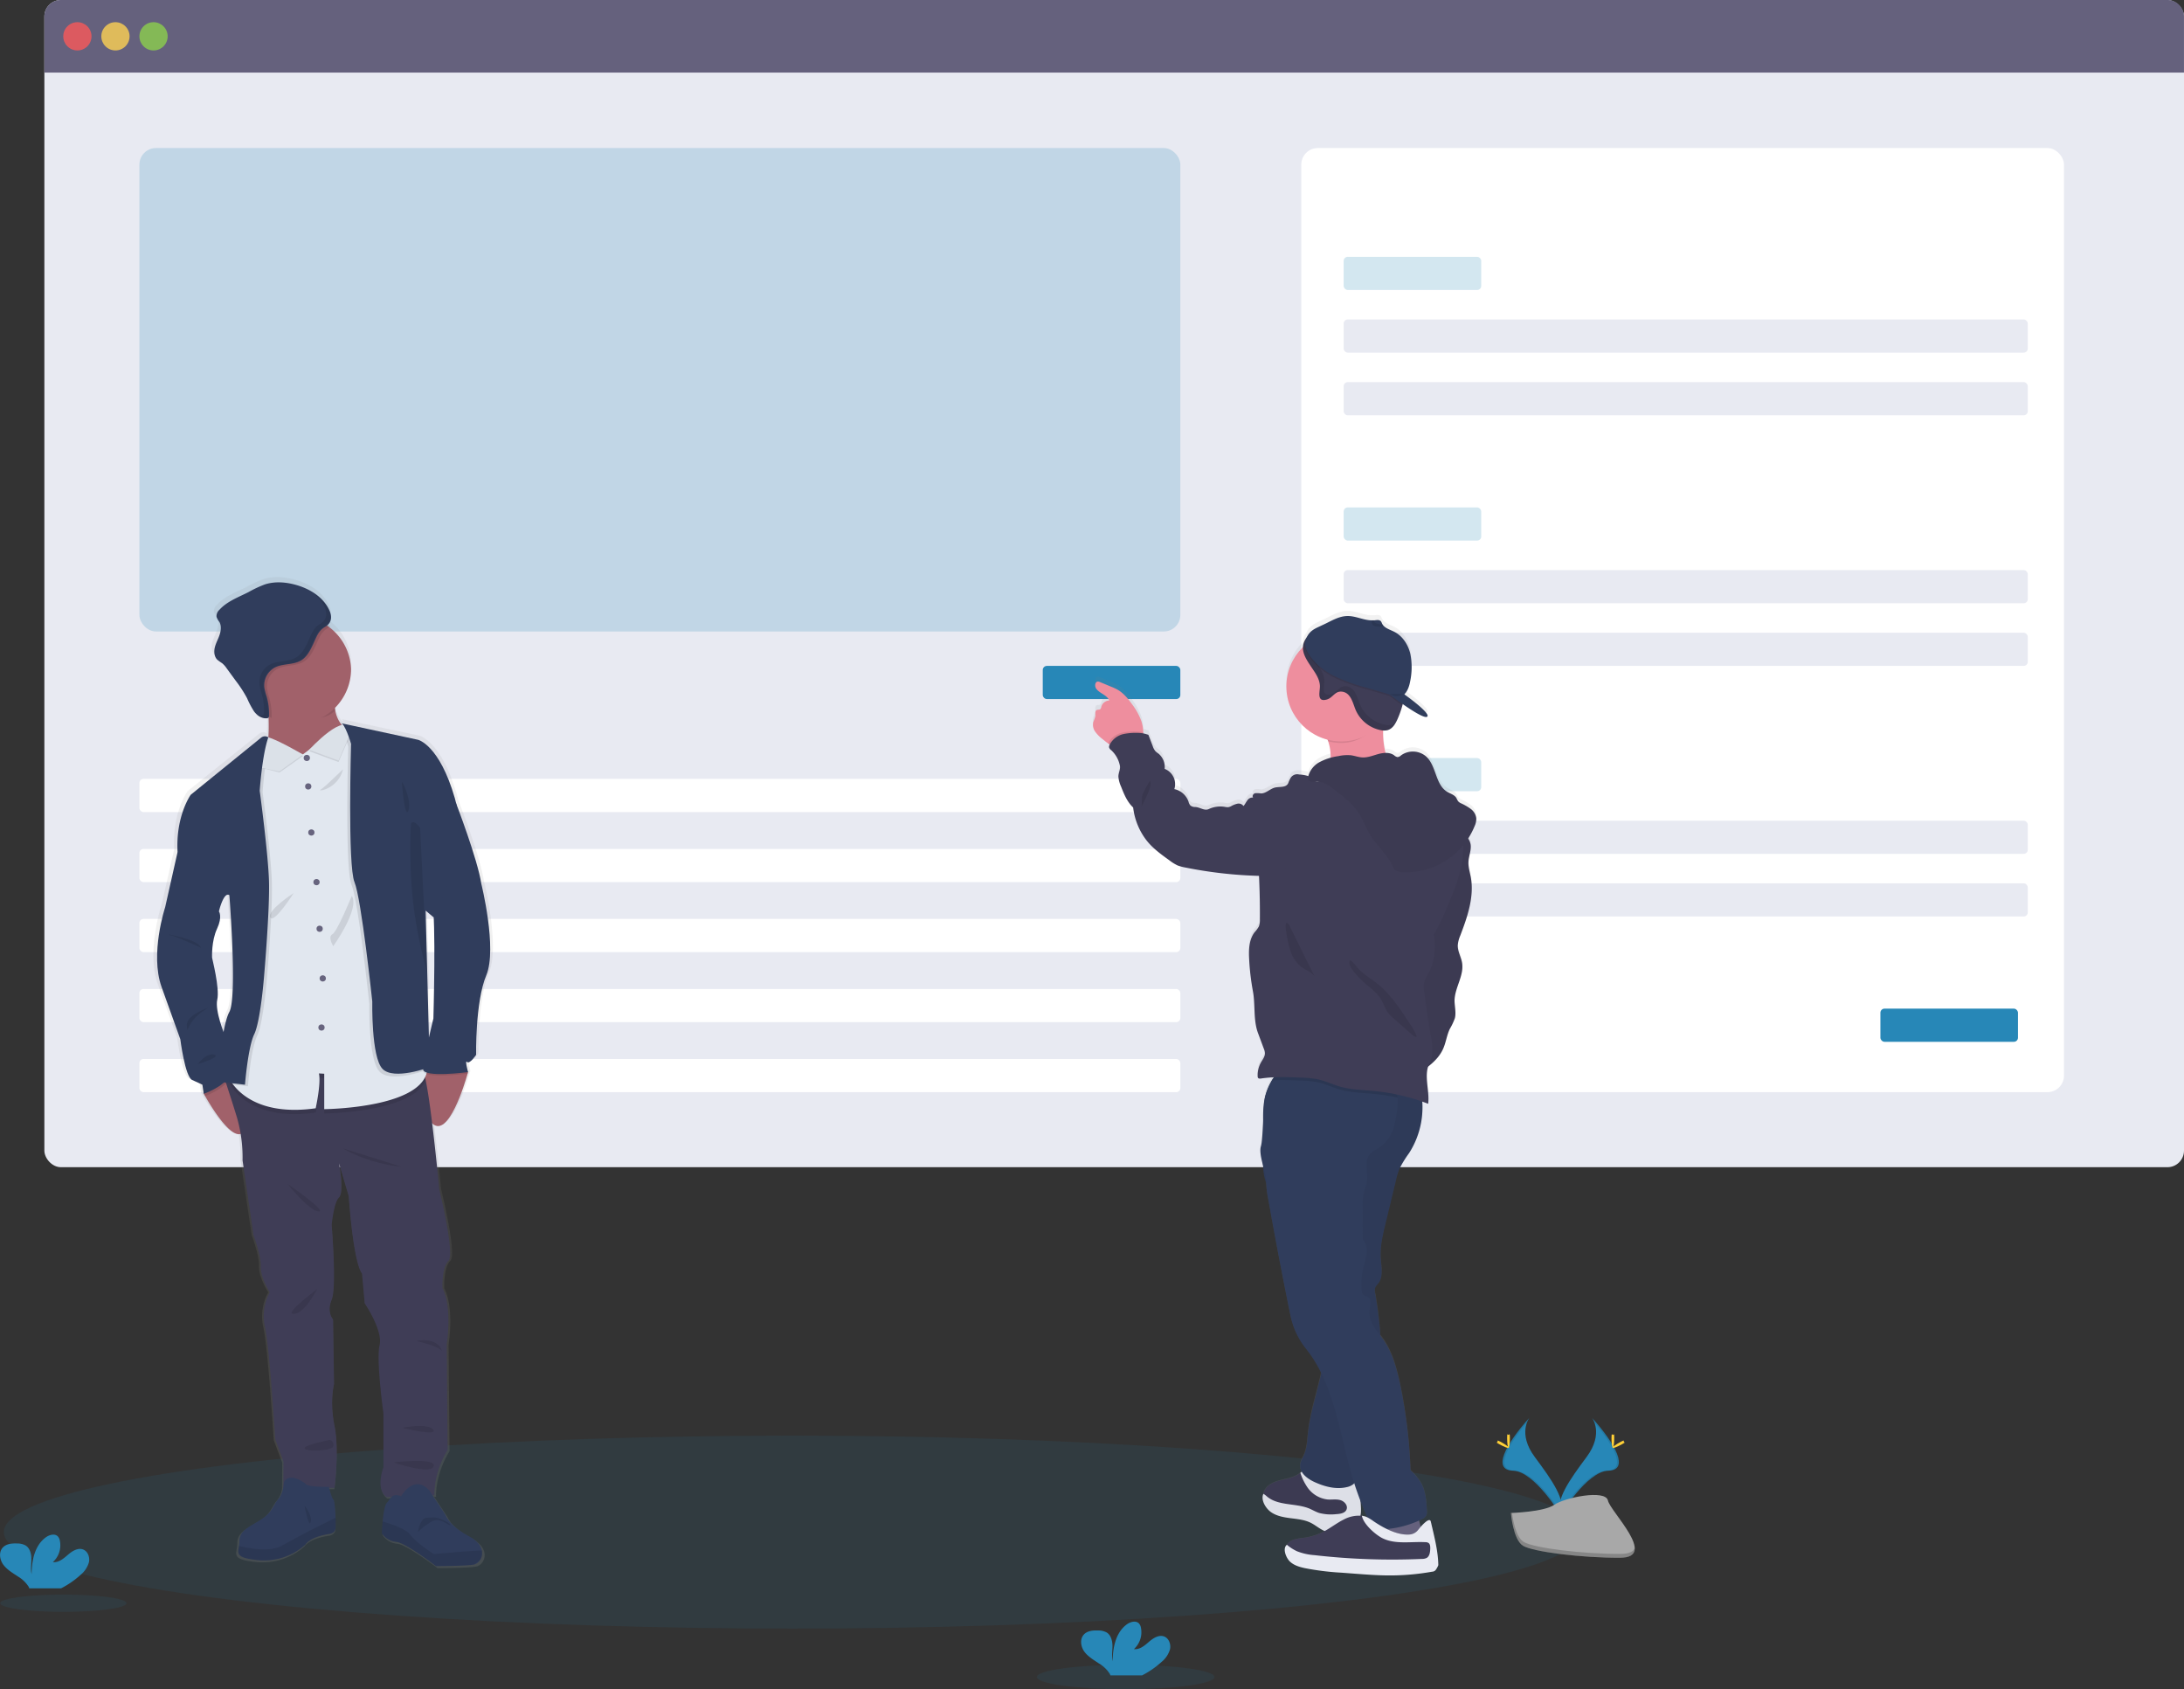 <svg height="779.57" viewBox="0 0 1008.11 779.57" width="1008.11" xmlns="http://www.w3.org/2000/svg" xmlns:xlink="http://www.w3.org/1999/xlink"><rect x="0" y="0" width="1008.11" height="779.57" fill="#333333" stroke="none"/><linearGradient id="a" gradientTransform="matrix(-1 0 0 1 1188.16 0)" gradientUnits="userSpaceOnUse" x1="499.26" x2="499.26" y1="786.28" y2="342.21"><stop offset="0" stop-color="#808080" stop-opacity=".25"/><stop offset=".54" stop-color="#808080" stop-opacity=".12"/><stop offset="1" stop-color="#808080" stop-opacity=".1"/></linearGradient><linearGradient id="b" gradientTransform="translate(-1462.23)" x1="1707.38" x2="1707.38" xlink:href="#a" y1="783.9" y2="326.53"/><ellipse cx="365.75" cy="707.07" fill="#2787b7" opacity=".1" rx="363.97" ry="44.52"/><rect fill="#e8eaf2" height="538.66" rx="7.65" width="987.63" x="20.48"/><path d="m1104.05 67.87v25.86h-987.63v-25.86a7.65 7.65 0 0 1 7.66-7.65h972.32a7.64 7.64 0 0 1 7.65 7.65z" fill="#65617d" transform="translate(-95.95 -60.22)"/><circle cx="35.72" cy="16.76" fill="#fa5959" opacity=".8" r="6.52"/><circle cx="53.29" cy="16.76" fill="#fed253" opacity=".8" r="6.52"/><circle cx="70.87" cy="16.76" fill="#8ccf4d" opacity=".8" r="6.52"/><rect fill="#2787b7" height="223.11" opacity=".2" rx="7.65" width="480.48" x="64.35" y="68.32"/><rect fill="#fff" height="15.31" rx="1.89" width="480.48" x="64.35" y="359.46"/><rect fill="#fff" height="15.31" rx="1.89" width="480.48" x="64.35" y="391.78"/><rect fill="#fff" height="15.31" rx="1.89" width="480.48" x="64.35" y="424.09"/><rect fill="#fff" height="15.31" rx="1.89" width="480.48" x="64.35" y="456.41"/><rect fill="#fff" height="15.31" rx="1.89" width="480.48" x="64.35" y="488.72"/><rect fill="#fff" height="435.71" rx="7.65" width="352.06" x="600.66" y="68.32"/><rect fill="#2787b7" height="15.31" opacity=".2" rx="1.89" width="63.5" x="620.22" y="118.52"/><rect fill="#e8eaf2" height="15.31" rx="1.89" width="315.78" x="620.22" y="147.43"/><rect fill="#e8eaf2" height="15.31" rx="1.89" width="315.78" x="620.22" y="176.35"/><rect fill="#2787b7" height="15.31" opacity=".2" rx="1.89" width="63.5" x="620.22" y="234.17"/><rect fill="#e8eaf2" height="15.31" rx="1.89" width="315.78" x="620.22" y="263.09"/><rect fill="#e8eaf2" height="15.31" rx="1.89" width="315.78" x="620.22" y="292"/><rect fill="#2787b7" height="15.31" opacity=".2" rx="1.89" width="63.5" x="620.22" y="349.83"/><rect fill="#e8eaf2" height="15.31" rx="1.89" width="315.78" x="620.22" y="378.74"/><rect fill="#e8eaf2" height="15.31" rx="1.89" width="315.78" x="620.22" y="407.65"/><rect fill="#2787b7" height="15.31" rx="1.89" width="63.5" x="867.97" y="465.48"/><rect fill="#2787b7" height="15.31" rx="1.89" width="63.5" x="481.33" y="307.31"/><path d="m601.5 395.88a16.06 16.06 0 0 0 3.35 3.39c.84.69 1.69 1.39 2.58 2l.78.52a1 1 0 0 0 -.08.14 2 2 0 0 0 -.23 1.25 2.66 2.66 0 0 0 1 1.28 13.21 13.21 0 0 1 4 7.28c.31 1.62-.78 3.35-.71 5a14.42 14.42 0 0 0 1.27 4.66c1.36 3.47 2.81 7.06 5.54 9.59a30.94 30.94 0 0 0 6.21 15.31c2.87 3.68 6.7 6.45 10.47 9.18a19.86 19.86 0 0 0 3.88 2.43 21 21 0 0 0 3.83 1 197.51 197.51 0 0 0 33.61 3.86q.48 10.08.41 20.18a8.49 8.49 0 0 1 -.46 3.26 14.78 14.78 0 0 1 -2 2.73c-2.59 3.44-2.72 8.09-2.5 12.39a114.47 114.47 0 0 0 1.75 15c1.17 6.34.1 13.35 2.35 19.38.89 2.38 1.78 4.77 2.66 7.15a6.24 6.24 0 0 1 .53 2.11c0 1.57-1 2.9-1.8 4.26a12.26 12.26 0 0 0 -1.56 6.49 1.31 1.31 0 0 0 .19.73c.29.39.88.36 1.37.28a59.65 59.65 0 0 1 6-.55 12.15 12.15 0 0 0 -1 1.42 21.92 21.92 0 0 0 -1.27 2.61 24.8 24.8 0 0 0 -1.69 4.67 5.34 5.34 0 0 0 -.17.71c-.11.48-.21 1-.29 1.45a48.25 48.25 0 0 0 -.52 8.58c-.28 5.35-.55 10.93-1.07 12.57-.73 2.31.18 6 1.08 9.53a22.68 22.68 0 0 0 1.3 7.14 43.67 43.67 0 0 0 .87 7.53q4.63 26.11 9.88 52.13c.31 1.5.61 3 1 4.48a36.46 36.46 0 0 0 6.69 13.23 60.22 60.22 0 0 1 7 11.19c-.2.94-.41 1.89-.64 2.83-2 8.3-4.56 16.48-5.47 25-.36 3.38-.46 6.86-1.8 10-.68 1.59-1.68 3.1-1.82 4.83a5.35 5.35 0 0 0 .74 3.13l-.66.54-.37.3c-2.54 2-5.94 2.43-9.07 3.25s-6.49 2.46-7.46 5.57a4.25 4.25 0 0 0 -.15.59c-.57 2.86 1.16 5.9 3.6 7.58 2.6 1.79 5.84 2.34 9 2.75s6.36.7 9.19 2.11c2.45 1.21 4.51 3.2 7.1 4.08l.47.13c-.59.35-1.17.69-1.78 1a26.75 26.75 0 0 1 -8.57 2.73c-3 .41-6.62.61-8.17 3.24a0 0 0 0 0 0 0c-1.27 2.17-.35 5.11 1.48 6.83s4.37 2.48 6.82 3a122.37 122.37 0 0 0 17 2.11l5.54.43c5.41.41 10.83.83 16.27.85a111.68 111.68 0 0 0 20-1.74 1.71 1.71 0 0 0 1.83-2 98 98 0 0 0 -2.46-20.18c-.46-2-3.17.73-4.68 2.44-.21-1-.43-2-.69-2.93l1.19-.56a4.37 4.37 0 0 0 2.18-1.82 4.51 4.51 0 0 0 .23-2.1c-.22-4.36-.49-8.88-2.56-12.71a26.66 26.66 0 0 0 -5-6.16 234.72 234.72 0 0 0 -5-40.78c-1.53-6.83-3.43-13.74-7.38-19.52-.5-.72-1-1.44-1.57-2.17a176.34 176.34 0 0 0 -2.38-19.59 5 5 0 0 1 0-2.61 8.36 8.36 0 0 1 1.44-2c2.38-3.07 1.41-7.43 1.13-11.31-.39-5.56.92-11.09 2.23-16.52l4.83-20.09a31.71 31.71 0 0 1 1.7-5.57 54.23 54.23 0 0 1 4.35-7 39.52 39.52 0 0 0 6.06-23.87c.92.33 1.83.66 2.73 1 .68-5.61-1.69-12 0-17.25a22.11 22.11 0 0 0 6.84-8.15c1.33-3 1.7-6.3 3.09-9.24.78-1.66 1.88-3.18 2.34-5 .68-2.66-.18-5.46-.14-8.21.09-6 4.42-11.53 3.49-17.43-.45-2.8-2.08-5.41-2-8.25a14 14 0 0 1 1.15-4.46c3.3-8.71 6.53-18 4.85-27.15-.43-2.35-1.19-4.68-1.06-7.06.14-2.73 1.43-5.38 1-8.09a6.28 6.28 0 0 0 -1.21-2.83 34.28 34.28 0 0 0 3-5.73 8.26 8.26 0 0 0 .79-3.67 6.48 6.48 0 0 0 -2.58-4.36 26.41 26.41 0 0 0 -4.5-2.59 4 4 0 0 1 -1.31-.94 10.51 10.51 0 0 1 -.74-1.41c-.88-1.53-2.8-2-4.3-2.93-5.45-3.33-4.93-11.9-9.58-16.28a9.32 9.32 0 0 0 -11.67-.62 2.76 2.76 0 0 1 -1.64.81 3.14 3.14 0 0 1 -1.59-.85 6.44 6.44 0 0 0 -3.93-1.09 37.44 37.44 0 0 1 -1.1-10.44h.42a5.6 5.6 0 0 0 1.63-.19c2.39-.69 3.75-3.17 4.73-5.47a43.5 43.5 0 0 0 2.1-6c.05-.2.09-.39.14-.59 4.58 3.22 9.9 6.59 11.18 5.88 2.34-1.29-10.5-10.43-10.5-10.43 1.51-1.34 2.35-3.76 2.73-5.9a32.08 32.08 0 0 0 .1-12.91c-1-4.21-3.53-8.22-7.37-10.19-1.7-.88-3.76-1.48-5-2.83a3.53 3.53 0 0 1 -.49-.66 3.9 3.9 0 0 1 -.19-.35 4.34 4.34 0 0 0 -.54-1.05c-.7-.82-2-.57-3-.44h-.35-.28-.29c-3.81.08-7.5-2.05-11.35-2.05-4.22 0-7.82 2.45-11.53 4.13-.75.34-1.46.65-2.13 1-2.33 1.09-4.16 2.24-5.33 4.86a7.45 7.45 0 0 0 -1.55 3 8.23 8.23 0 0 0 -.2 1.54 25.55 25.55 0 0 0 11.49 42.87c.09.25.19.5.27.76a21.83 21.83 0 0 1 1.11 7.13v.52a19.35 19.35 0 0 0 -5.51 2.24 10.68 10.68 0 0 0 -4.66 5.71c-.05.19-.1.37-.14.54a14.43 14.43 0 0 0 -4.2-.72 4.5 4.5 0 0 0 -3.61 1.08 3.48 3.48 0 0 0 -.68 1.39c-.49.45-.58 1.24-.93 1.84-1.07 1.88-3.86 1.26-6 1.78-2.28.56-4.08 2.7-6.42 2.71a11.71 11.71 0 0 0 -2.7-.1c-.88.22-1.57 1.43-.9 2a2.86 2.86 0 0 0 -2.7 1.3c-.65.84-1.07 1.84-1.79 2.63a2.72 2.72 0 0 0 -2.78-1.08 10 10 0 0 0 -2.94 1.16 4.37 4.37 0 0 1 -1.3.45 5.26 5.26 0 0 1 -1.58-.14 12.64 12.64 0 0 0 -7.4 1c-2 1-4-.81-6.24-.95a3.42 3.42 0 0 1 -2.28-.71 4.37 4.37 0 0 1 -.86-1.8 8.94 8.94 0 0 0 -6.54-5.79 7.62 7.62 0 0 0 -4.47-9.39 8.14 8.14 0 0 0 -2.8-7.08 11.49 11.49 0 0 1 -1.4-1.1 6.66 6.66 0 0 1 -1.3-2.4q-1-2.62-2-5.25c-.87-.18-1.56-.54-2.39-.68 0-.18 0-.36 0-.54a17.43 17.43 0 0 0 -.9-5.28 29.43 29.43 0 0 0 -4.24-7.7c-1.89-2.65-4-5.25-6.81-6.85a27.23 27.23 0 0 0 -2.9-1.34l-5.11-2.11a2.56 2.56 0 0 0 -.93-.24c-1.38 0-1.63 2.12-.85 3.26 1.56 2.29 5.06 2.93 6.05 5.53a3.94 3.94 0 0 0 -3.65 2.85 2 2 0 0 1 -.49 1.14c-.45.37-1.16.16-1.67.44-.91.48-.51 1.84-.61 2.87a13.34 13.34 0 0 1 -.93 2.59 5.52 5.52 0 0 0 .88 4.7zm122.5 358.27-.12-1.58c.11.28.21.57.32.85q1.35 3.54 3 7l-.19-.09a8.41 8.41 0 0 0 -2.44-.7c-.22 0-.45-.05-.68-.06a19 19 0 0 0 .11-5.42z" fill="url(#a)" transform="translate(-95.95 -60.22)"/><path d="m710.15 409.44c-.1 3.73-1.36 7.35-1.56 11.07 11 .55 21.83-4.78 32.7-3.15-3-2-4.66-5.51-5.62-9a37.28 37.28 0 0 1 -1.07-13.83 6.52 6.52 0 0 1 .13-.77c.41-1.82 1.45-4.4 1.17-5.84-.37-1.9-2.16-1.52-3.77-1.41a138.9 138.9 0 0 0 -14.66 1.89c-1.27.22-13.58 3.29-13.76 3a58.23 58.23 0 0 1 5.33 11 21.65 21.65 0 0 1 1.11 7.04z" fill="#ee8e9e" transform="translate(-95.95 -60.22)"/><path d="m601.5 397.91a15.83 15.83 0 0 0 3.35 3.39c.84.68 1.69 1.38 2.58 2a11.14 11.14 0 0 0 5.5 2.23c2.61.18 8.17-1.36 9.8-3.6a6.52 6.52 0 0 0 .93-3.75 17.23 17.23 0 0 0 -.9-5.25 29.26 29.26 0 0 0 -4.24-7.67c-1.89-2.63-4-5.22-6.81-6.81a25.33 25.33 0 0 0 -2.9-1.33l-5.11-2.12a2.56 2.56 0 0 0 -.93-.24c-1.38 0-1.63 2.11-.85 3.24 1.56 2.28 5.06 2.92 6.05 5.51a3.9 3.9 0 0 0 -3.65 2.83 2 2 0 0 1 -.49 1.14c-.45.36-1.16.16-1.67.43-.91.48-.51 1.84-.61 2.86a13.74 13.74 0 0 1 -.93 2.58 5.43 5.43 0 0 0 .88 4.56z" fill="#ee8e9e" transform="translate(-95.95 -60.22)"/><path d="m753 772c-.85-.84-2.23-.7-3.41-.51a126.86 126.86 0 0 1 -19.22 1.51c-.8-3.92 1.53-7.74 2.28-11.67a10.5 10.5 0 0 1 .76-3c.91-1.74 3-2.53 4.86-2.93 3.45-.73 8.85-2 10.78 1.47 2.31 4.23 3.05 10.42 3.95 15.13z" fill="#65617d" transform="translate(-95.95 -60.22)"/><path d="m682.73 757.13c2.6 1.78 5.84 2.33 9 2.74s6.36.7 9.19 2.09c2.45 1.21 4.51 3.19 7.1 4.06a14.75 14.75 0 0 0 7.38.12c2.91-.55 6-1.61 7.58-4.12 1.4-2.24 1.25-5.07 1.06-7.7-.23-3-.44-6-.66-8.93a4.32 4.32 0 0 0 -.56-2.16c-2.1-3.07-7.22 1.28-10 1.28-4.34 0-9-2.36-12.13-5.24a3.88 3.88 0 0 0 -.94-.71c-1.24-.55-2.47.47-3.57 1.37l-.37.3c-2.54 2-5.94 2.42-9.07 3.23s-6.49 2.45-7.46 5.54a4.39 4.39 0 0 0 -.15.6c-.57 2.84 1.16 5.87 3.6 7.53z" fill="#3f3d56" transform="translate(-95.95 -60.22)"/><path d="m682.73 757.13c2.6 1.78 5.84 2.33 9 2.74s6.36.7 9.19 2.09c2.45 1.21 4.51 3.19 7.1 4.06a14.75 14.75 0 0 0 7.38.12c2.91-.55 6-1.61 7.58-4.12 1.4-2.24 1.25-5.07 1.06-7.7-.23-3-.44-6-.66-8.93a4.32 4.32 0 0 0 -.56-2.16c-2.1-3.07-7.22 1.28-10 1.28-4.34 0-9-2.36-12.13-5.24a3.88 3.88 0 0 0 -.94-.71c-1.24-.55-2.47.47-3.57 1.37l-.37.3c-2.54 2-5.94 2.42-9.07 3.23s-6.49 2.45-7.46 5.54a4.39 4.39 0 0 0 -.15.6c-.57 2.84 1.16 5.87 3.6 7.53z" opacity=".05" transform="translate(-95.95 -60.22)"/><path d="m682.73 758.13c2.6 1.78 5.84 2.33 9 2.74s6.36.7 9.19 2.09c2.45 1.21 4.51 3.19 7.1 4.06a14.75 14.75 0 0 0 7.38.12 12.19 12.19 0 0 0 7.58-5.12c1.4-2.24 1.25-5.07 1.06-7.7-.23-3-.44-6-.66-8.93a4.32 4.32 0 0 0 -.56-2.16c-2.1-3.07-7.22 1.28-10 1.28-4.34 0-9-2.36-12.13-5.24a3.88 3.88 0 0 0 -.94-.71c-1.24-.55-2.47.47-3.57 1.37a25.9 25.9 0 0 0 3 6.3 13.15 13.15 0 0 0 9.56 6c1.94.14 3.93-.24 5.81.26s3.62 2.42 3 4.24-2.95 2.17-4.84 2.27a21.46 21.46 0 0 1 -7.88-.56c-1.54-.51-3-1.36-4.44-2-6.37-2.63-14.4-1.16-19.65-5.61a11.24 11.24 0 0 0 -1.61-1.23c-1.38 2.88 1.16 6.87 3.6 8.53z" fill="#e8eaf2" transform="translate(-95.95 -60.22)"/><path d="m682.73 758.13c2.6 1.78 5.84 2.33 9 2.74s6.36.7 9.19 2.09c2.45 1.21 4.51 3.19 7.1 4.06a14.75 14.75 0 0 0 7.38.12 12.19 12.19 0 0 0 7.58-5.12c1.4-2.24 1.25-5.07 1.06-7.7-.23-3-.44-6-.66-8.93a4.32 4.32 0 0 0 -.56-2.16c-2.1-3.07-7.22 1.28-10 1.28-4.34 0-9-2.36-12.13-5.24a3.88 3.88 0 0 0 -.94-.71c-1.24-.55-2.47.47-3.57 1.37a25.9 25.9 0 0 0 3 6.3 13.15 13.15 0 0 0 9.56 6c1.94.14 3.93-.24 5.81.26s3.62 2.42 3 4.24-2.95 2.17-4.84 2.27a21.46 21.46 0 0 1 -7.88-.56c-1.54-.51-3-1.36-4.44-2-6.37-2.63-14.4-1.16-19.65-5.61a11.24 11.24 0 0 0 -1.61-1.23c-1.38 2.88 1.16 6.87 3.6 8.53z" opacity=".05" transform="translate(-95.95 -60.22)"/><path d="m751.76 563.48a39.1 39.1 0 0 1 -5.37 28.86 53.79 53.79 0 0 0 -4.35 7 31.4 31.4 0 0 0 -1.7 5.54l-4.83 20c-1.31 5.4-2.62 10.9-2.23 16.43.28 3.86 1.25 8.2-1.13 11.25a8.51 8.51 0 0 0 -1.44 2 5 5 0 0 0 0 2.6c2.44 14.51 4.25 29.68-.16 43.72-4 12.73-4.23 26.83-7.63 39.72a8.87 8.87 0 0 1 -2.11 4.41 7 7 0 0 1 -3.17 1.5c-5 1.2-10.3-.2-15-2.37-3.28-1.52-6.82-4.19-6.54-7.8.14-1.71 1.14-3.22 1.82-4.8 1.34-3.1 1.44-6.57 1.8-9.93.91-8.43 3.51-16.58 5.47-24.83s3.3-16.87 1.64-25.19a219.78 219.78 0 0 0 -16.21-49.86 6 6 0 0 0 -1.48-2.23 15.57 15.57 0 0 1 -2.14-1.5 6.27 6.27 0 0 1 -1-2.61c-.73-2.63-2.9-4.57-4.36-6.89-3.68-5.84-2.51-13.32-2.37-20.22.13-6.7-.84-13.47.26-20.09s4.89-13.39 11.27-15.46c3.16-1 6.58-.79 9.89-.47 17.6 1.74 34.62 4.92 51.07 11.22z" fill="#303d5c" transform="translate(-95.95 -60.22)"/><path d="m751.76 563.48a39.1 39.1 0 0 1 -5.37 28.86 53.79 53.79 0 0 0 -4.35 7 31.4 31.4 0 0 0 -1.7 5.54l-4.83 20c-1.31 5.4-2.62 10.9-2.23 16.43.28 3.86 1.25 8.2-1.13 11.25a8.51 8.51 0 0 0 -1.44 2 5 5 0 0 0 0 2.6c2.44 14.51 4.25 29.68-.16 43.72-4 12.73-4.23 26.83-7.63 39.72a8.87 8.87 0 0 1 -2.11 4.41 7 7 0 0 1 -3.17 1.5c-5 1.2-10.3-.2-15-2.37-3.28-1.52-6.82-4.19-6.54-7.8.14-1.71 1.14-3.22 1.82-4.8 1.34-3.1 1.44-6.57 1.8-9.93.91-8.43 3.51-16.58 5.47-24.83s3.3-16.87 1.64-25.19a219.78 219.78 0 0 0 -16.21-49.86 6 6 0 0 0 -1.48-2.23 15.57 15.57 0 0 1 -2.14-1.5 6.27 6.27 0 0 1 -1-2.61c-.73-2.63-2.9-4.57-4.36-6.89-3.68-5.84-2.51-13.32-2.37-20.22.13-6.7-.84-13.47.26-20.09s4.89-13.39 11.27-15.46c3.16-1 6.58-.79 9.89-.47 17.6 1.74 34.62 4.92 51.07 11.22z" opacity=".05" transform="translate(-95.95 -60.22)"/><path d="m680.39 605.54a43.21 43.21 0 0 0 .88 7.76q4.63 26 9.88 51.85c.31 1.5.61 3 1 4.46a36.08 36.08 0 0 0 6.69 13.16c14.56 18.15 15.82 44.5 23.71 66.39.54 1.48 1.07 3 1.64 4.43a110.19 110.19 0 0 0 4.87 10.87 3.14 3.14 0 0 0 1 1.3 3.06 3.06 0 0 0 1.59.3 46.28 46.28 0 0 0 20.52-4.66 4.35 4.35 0 0 0 2.18-1.81 4.47 4.47 0 0 0 .23-2.09c-.22-4.34-.49-8.83-2.56-12.65a26.66 26.66 0 0 0 -5-6.12 232.12 232.12 0 0 0 -5-40.56c-1.53-6.8-3.43-13.67-7.38-19.42-2.91-4.24-7.09-8.43-6.58-13.55.23-2.25 1.17-5.05-.66-6.37-.8-.58-2-.65-2.52-1.48a2.69 2.69 0 0 1 -.35-1.27 31.41 31.41 0 0 1 .64-10.5 54.68 54.68 0 0 0 1.57-6.85 8.62 8.62 0 0 0 -1.72-6.61c-.1-4.68 0-9.53-.06-14.2a26.26 26.26 0 0 1 .65-7.92c.36-1.22.9-2.39 1.17-3.64 1-4.49-1.46-9.87 1.44-13.43 1.21-1.47 3.08-2.21 4.66-3.28a17.1 17.1 0 0 0 6.4-9.2 50.69 50.69 0 0 0 1.81-11.26 11.62 11.62 0 0 0 0-2.43 4.73 4.73 0 0 0 -.33-1.21c-.9-2-3.33-2.82-5.49-3.34a178.08 178.08 0 0 0 -41.9-4.9c-5.22-3.55-8.16-2.28-10.37 1.49a38.57 38.57 0 0 0 -2.95 7.2c-1 3.06-1.07 20.15-2.06 23.22-1.25 3.99 2.45 12.14 2.4 16.32z" fill="#303d5c" transform="translate(-95.95 -60.22)"/><path d="m774.78 450c.38 2.69-.91 5.33-1 8-.13 2.38.63 4.69 1.06 7 1.68 9.11-1.55 18.34-4.85 27a13.94 13.94 0 0 0 -1.15 4.44c-.09 2.83 1.54 5.42 2 8.21.93 5.87-3.4 11.39-3.49 17.33 0 2.74.82 5.52.14 8.17a29.31 29.31 0 0 1 -2.34 4.94c-1.39 2.92-1.76 6.24-3.09 9.19-2.39 5.34-7.53 8.82-12.43 12-2.78-.93-5.79-2-7.32-4.53a11.27 11.27 0 0 1 -1.28-4c-1.06-6.08-1-12.29-1-18.46a113.8 113.8 0 0 1 .84-15.88c1-6.71 3.17-13.17 4.73-19.76 2-8.32 3-16.91 6-24.89 2.69-7 6.89-13.3 11.3-19.32 1.69-2.3 3-5.59 6.29-5.06a6.86 6.86 0 0 1 5.59 5.62z" fill="#3f3d56" transform="translate(-95.95 -60.22)"/><path d="m774.78 450c.38 2.69-.91 5.33-1 8-.13 2.38.63 4.69 1.06 7 1.68 9.11-1.55 18.34-4.85 27a13.94 13.94 0 0 0 -1.15 4.44c-.09 2.83 1.54 5.42 2 8.21.93 5.87-3.4 11.39-3.49 17.33 0 2.74.82 5.52.14 8.17a29.31 29.31 0 0 1 -2.34 4.94c-1.39 2.92-1.76 6.24-3.09 9.19-2.39 5.34-7.53 8.82-12.43 12-2.78-.93-5.79-2-7.32-4.53a11.27 11.27 0 0 1 -1.28-4c-1.06-6.08-1-12.29-1-18.46a113.8 113.8 0 0 1 .84-15.88c1-6.71 3.17-13.17 4.73-19.76 2-8.32 3-16.91 6-24.89 2.69-7 6.89-13.3 11.3-19.32 1.69-2.3 3-5.59 6.29-5.06a6.86 6.86 0 0 1 5.59 5.62z" opacity=".05" transform="translate(-95.95 -60.22)"/><path d="m703.71 391.36a58.23 58.23 0 0 1 5.33 11 25.18 25.18 0 0 0 6.05.73c7.92 0 13.53-4.5 18.18-10.19.4-1.83 2.91-3.53 2.63-5-.37-1.9-2.16-1.52-3.77-1.41a138.9 138.9 0 0 0 -14.66 1.89c-1.27.23-13.58 3.3-13.76 2.98z" opacity=".1" transform="translate(-95.95 -60.22)"/><circle cx="619.14" cy="316.8" fill="#ee8e9e" r="25.37"/><g transform="translate(-95.95 -60.22)"><path d="m683 558.8c4.39-.26 8.81-.09 13.22.09a45.18 45.18 0 0 1 8.21.84c3.33.76 6.45 2.28 9.73 3.23 5.27 1.53 10.82 1.6 16.27 2.13a93.74 93.74 0 0 1 10.66 1.67 4.73 4.73 0 0 0 -.33-1.21c-.9-2-3.33-2.82-5.49-3.34a178.08 178.08 0 0 0 -41.9-4.9c-5.19-3.55-8.13-2.31-10.37 1.49z" opacity=".1"/><path d="m700.32 418.55c1.11 1.28 2.59 2.69 4.23 2.28a6 6 0 0 0 1.65-.89c2.92-1.88 6.51-2.32 9.95-2.84a148 148 0 0 0 20.51-4.61 20.82 20.82 0 0 1 6.06-1.23c4.3 0 8.11 2.88 10.81 6.23s4.6 7.27 7.25 10.66c1.88 2.42 4.12 4.55 5.88 7.06 4.45 6.33 5.4 14.59 4.25 22.24s-4.2 14.86-7.23 22a75.83 75.83 0 0 1 -5.9 11.91c1 5.81.48 12.46-2.28 17.67-.9 1.7-2 3.35-2.3 5.25a13.09 13.09 0 0 0 .16 3.85l1.29 9.19c.39 2.8.78 5.6 1.29 8.37.93 5.09 2.2 10.61-.16 15.21-2.82 5.51.15 12.57-.6 18.72a93.82 93.82 0 0 0 -24.72-5.87c-5.45-.54-11-.61-16.27-2.14-3.28-1-6.4-2.47-9.73-3.23a45.18 45.18 0 0 0 -8.21-.84c-6.08-.24-12.2-.49-18.22.41-.49.07-1.08.11-1.37-.28a1.3 1.3 0 0 1 -.19-.72 12.16 12.16 0 0 1 1.56-6.46c.77-1.35 1.83-2.68 1.8-4.24a6.25 6.25 0 0 0 -.53-2.1l-2.66-7.15c-2.25-6-1.18-13-2.35-19.28a113.27 113.27 0 0 1 -1.75-14.92c-.22-4.28-.09-8.91 2.5-12.33a14.32 14.32 0 0 0 2-2.71 8.41 8.41 0 0 0 .46-3.24q.09-12.84-.7-25.67c2.25-4 4.59-8.18 6.85-12.22 2.62-4.71 5.27-9.51 6.33-14.79.7-3.5.68-7.09 1.18-10.62a3.56 3.56 0 0 1 4.5-3.56 15.75 15.75 0 0 1 4.66.89z" fill="#3f3d56"/><path d="m607.43 403.31a11.14 11.14 0 0 0 5.5 2.23c2.61.18 8.17-1.36 9.8-3.6a6.52 6.52 0 0 0 .93-3.75 4.13 4.13 0 0 0 -1.09-.21 27.87 27.87 0 0 0 -8.51.34 9.53 9.53 0 0 0 -6.61 5s-.01-.02-.02-.01z" opacity=".1"/><path d="m691.85 458.18c-1.55 1.92-3.16 3.9-5.35 5-2.52 1.31-5.49 1.34-8.33 1.28a198.55 198.55 0 0 1 -34.8-3.83 21.84 21.84 0 0 1 -3.83-1 20.3 20.3 0 0 1 -3.88-2.42c-3.77-2.71-7.6-5.48-10.47-9.14a30.67 30.67 0 0 1 -6.19-15.2c-2.73-2.52-4.18-6.09-5.54-9.54a14.38 14.38 0 0 1 -1.27-4.64c-.07-1.64 1-3.36.71-5a13.17 13.17 0 0 0 -4-7.24 2.59 2.59 0 0 1 -1-1.27 2 2 0 0 1 .23-1.24 9.59 9.59 0 0 1 6.61-5 28.26 28.26 0 0 1 8.52-.34 19.67 19.67 0 0 1 2.78.74l2 5.22a6.62 6.62 0 0 0 1.3 2.39 11.49 11.49 0 0 0 1.4 1.1 8.06 8.06 0 0 1 2.8 7 7.56 7.56 0 0 1 4.47 9.34 8.92 8.92 0 0 1 6.54 5.76 4.33 4.33 0 0 0 .86 1.79 3.47 3.47 0 0 0 2.28.71c2.24.13 4.2 1.9 6.24.94a12.64 12.64 0 0 1 7.4-1 6 6 0 0 0 1.58.14 4.37 4.37 0 0 0 1.3-.45 10.3 10.3 0 0 1 2.94-1.16 2.74 2.74 0 0 1 2.78 1.08c.72-.78 1.14-1.78 1.79-2.62a2.87 2.87 0 0 1 2.7-1.29c-.67-.6 0-1.8.9-2a12.3 12.3 0 0 1 2.7.1c2.34 0 4.14-2.14 6.42-2.7 2.1-.51 4.89.1 6-1.77.38-.66.46-1.56 1.11-2a2.06 2.06 0 0 1 1.41-.16 13.36 13.36 0 0 1 4.28 1.3c2.2 8.59 1 17.51-.63 26.23a23.19 23.19 0 0 1 -4.76 10.89z" fill="#3f3d56"/><path d="m691.91 489 10.93 22c-1.18-2-3.67-2.83-5.64-4.13a15 15 0 0 1 -5.39-7.24 44.53 44.53 0 0 1 -2.06-8.93c-.22-1.4-.69-3.36 0-4.62 1.25.26 1.65 1.86 2.16 2.92z" opacity=".1"/><path d="m723.35 507.68c2.47 2.44 5.48 4.23 8.2 6.39 6.33 5 10.85 12 15.26 18.77a29.09 29.09 0 0 1 3.12 5.68c-.52.44-1.29 0-1.8-.47l-8.58-7.54a19.06 19.06 0 0 1 -2.86-2.89c-1.49-2-2.15-4.51-3.5-6.61a26 26 0 0 0 -5.22-5.32c-2-1.69-11-9.34-8.82-12.32 1.6.81 2.9 3.02 4.2 4.31z" opacity=".1"/><path d="m704.61 412.18a25.78 25.78 0 0 1 9.08-3 19 19 0 0 1 5.77-.41c1.79.22 3.5.91 5.3 1 2.52.14 4.94-.88 7.38-1.55s5.25-.92 7.3.55a3.14 3.14 0 0 0 1.59.85 2.76 2.76 0 0 0 1.64-.81 9.36 9.36 0 0 1 11.67.62c4.65 4.36 4.13 12.88 9.58 16.19 1.5.91 3.42 1.39 4.3 2.92a10.39 10.39 0 0 0 .78 1.46 3.82 3.82 0 0 0 1.31.93 25.75 25.75 0 0 1 4.5 2.59 6.41 6.41 0 0 1 2.58 4.33 8.18 8.18 0 0 1 -.79 3.65 34.24 34.24 0 0 1 -33.25 21.26 5.29 5.29 0 0 1 -3.48-1.09 6.64 6.64 0 0 1 -1.22-2c-2.57-5.37-7.38-9.34-10.44-14.45-1.82-3.05-3-6.45-4.88-9.45-2.88-4.55-7.25-7.91-11.53-11.16-2.41-1.84-5.1-3.77-8.13-3.64-2.7.11-4.67.26-3.68-3.06a10.65 10.65 0 0 1 4.62-5.73z" fill="#3f3d56"/><path d="m704.61 412.18a25.78 25.78 0 0 1 9.08-3 19 19 0 0 1 5.77-.41c1.79.22 3.5.91 5.3 1 2.52.14 4.94-.88 7.38-1.55s5.25-.92 7.3.55a3.14 3.14 0 0 0 1.59.85 2.76 2.76 0 0 0 1.64-.81 9.36 9.36 0 0 1 11.67.62c4.65 4.36 4.13 12.88 9.58 16.19 1.5.91 3.42 1.39 4.3 2.92a10.39 10.39 0 0 0 .78 1.46 3.82 3.82 0 0 0 1.31.93 25.75 25.75 0 0 1 4.5 2.59 6.41 6.41 0 0 1 2.58 4.33 8.18 8.18 0 0 1 -.79 3.65 34.24 34.24 0 0 1 -33.25 21.26 5.29 5.29 0 0 1 -3.48-1.09 6.64 6.64 0 0 1 -1.22-2c-2.57-5.37-7.38-9.34-10.44-14.45-1.82-3.05-3-6.45-4.88-9.45-2.88-4.55-7.25-7.91-11.53-11.16-2.41-1.84-5.1-3.77-8.13-3.64-2.7.11-4.67.26-3.68-3.06a10.65 10.65 0 0 1 4.62-5.73z" opacity=".05"/><path d="m691.4 779.91c1.84 1.72 4.37 2.47 6.82 3a122.36 122.36 0 0 0 17 2.1l5.54.42c5.41.41 10.83.83 16.27.85a111.67 111.67 0 0 0 20-1.73 1.69 1.69 0 0 0 1.83-2 96.9 96.9 0 0 0 -2.46-20.07c-.63-2.71-5.48 3.36-5.7 3.61a5.56 5.56 0 0 1 -4.41 2.35c-5.58.3-11.83-3.09-16.27-6.11a21.27 21.27 0 0 0 -3-1.87 8.71 8.71 0 0 0 -2.44-.69 14.62 14.62 0 0 0 -8.3 1.68c-3.33 1.65-6.26 4-9.56 5.73a26.71 26.71 0 0 1 -8.57 2.71c-3 .42-6.62.62-8.17 3.23-1.33 2.16-.41 5.08 1.42 6.79z" fill="#3f3d56"/><path d="m691.4 780.91c1.84 1.72 4.37 2.47 6.82 3a122.36 122.36 0 0 0 17 2.1l5.54.42c5.41.41 10.83.83 16.27.85a111.67 111.67 0 0 0 20-1.73 2.2 2.2 0 0 0 1.59-.76 8.86 8.86 0 0 0 1.24-2.27c-.12-6.75-1.94-13.49-3.46-20.07-.63-2.71-5.48 3.36-5.7 3.61a5.56 5.56 0 0 1 -4.41 2.35c-5.58.3-11.83-3.09-16.27-6.11a21.27 21.27 0 0 0 -3-1.87 8.71 8.71 0 0 0 -2.44-.69c.72 4 6.48 8.86 9.45 10.34 6 3 13.16 1.5 19.87 1.85a2.63 2.63 0 0 1 1.41.34c.8.53.85 1.67.83 2.63-.06 1.6-.26 3.48-1.65 4.3a4.8 4.8 0 0 1 -2.23.46 315.37 315.37 0 0 1 -49.54-1.74 27 27 0 0 1 -8.07-1.79 20.68 20.68 0 0 1 -4.68-3c-2.16 1.64-.4 6.07 1.43 7.78z" fill="#e8eaf2"/><path d="m705.22 376.74c.09 2.62-1.7 7.71 3.21 6.29 2.92-.84 3.75-4.31 7.46-3.54s4.56 5.35 5.82 8.34a16 16 0 0 0 11.56 9.34 6.88 6.88 0 0 0 3.19 0c2.39-.68 3.75-3.15 4.73-5.44a43.11 43.11 0 0 0 2.1-6 26.07 26.07 0 0 0 .76-4.38 19.16 19.16 0 0 0 0-3c-.44-6-3.84-11.41-8.19-15.52s-9.62-7.08-14.84-10a21.57 21.57 0 0 0 -5.47-2.43 18.06 18.06 0 0 0 -5.78-.24 20.08 20.08 0 0 0 -7.35 1.73 10.32 10.32 0 0 0 -2.59 1.81 7.83 7.83 0 0 0 -2.24 3.75c-.94 3.85 1.51 7.32 3.51 10.37 1.79 2.67 3.99 5.54 4.12 8.92z" fill="#3f3d56"/><path d="m622.66 433.05c1.05-2.65 5.45-9.95 4.18-12.47a33.62 33.62 0 0 0 -3.36 6c-.83 2.04-.15 4.78-.82 6.47z" opacity=".1"/><path d="m701 367.79c-2-3.05-4.46-6.52-3.52-10.38a8.13 8.13 0 0 1 2.86-4.27 7.39 7.39 0 0 0 -.73 1.8c-.94 3.86 1.52 7.33 3.52 10.38 1.78 2.7 4 5.58 4.1 8.95.1 2.62-1.69 7.72 3.22 6.29 2.92-.84 3.75-4.31 7.46-3.54s4.56 5.34 5.82 8.34a16 16 0 0 0 11.56 9.34 6.83 6.83 0 0 0 3.18 0 4.65 4.65 0 0 0 1.53-.7 6.39 6.39 0 0 1 -3.63 3.2 6.83 6.83 0 0 1 -3.18 0 16 16 0 0 1 -11.56-9.34c-1.26-3-2.08-7.55-5.82-8.34s-4.54 2.7-7.46 3.54c-4.91 1.43-3.12-3.67-3.22-6.29-.13-3.4-2.35-6.28-4.13-8.98z" opacity=".1"/><path d="m699.91 362.58a22.89 22.89 0 0 0 1.51 2.14 25.67 25.67 0 0 0 3.47 3.6 29.44 29.44 0 0 0 2.34 1.83 36.17 36.17 0 0 0 4.77 2.85 86.5 86.5 0 0 0 15.15 5.43l10.13 2.95c1.25.94 3.52 2.64 6 4.39a26.07 26.07 0 0 0 .76-4.38 19.16 19.16 0 0 0 0-3c-.44-6-3.84-11.41-8.19-15.52s-9.62-7.08-14.84-10a21.57 21.57 0 0 0 -5.47-2.43 18.06 18.06 0 0 0 -5.78-.24 20.08 20.08 0 0 0 -7.35 1.73 10.32 10.32 0 0 0 -2.59 1.81 10 10 0 0 0 -1.3 2.75c-.62 2.01.26 4.24 1.39 6.09z" opacity=".1"/><path d="m699.91 361.89a23 23 0 0 0 1.51 2.15 25.06 25.06 0 0 0 3.47 3.59 27.41 27.41 0 0 0 2.34 1.84 37.3 37.3 0 0 0 4.77 2.83 87.32 87.32 0 0 0 15.15 5.43l10.13 2.95c3.54 2.67 15.37 11.43 17.36 10.34 2.34-1.29-10.5-10.38-10.5-10.38l-.59.45c1.88-1.19 2.86-3.93 3.29-6.3a31.74 31.74 0 0 0 .1-12.84c-1-4.19-3.53-8.18-7.37-10.14-1.7-.88-3.76-1.47-5-2.82a3.46 3.46 0 0 1 -.49-.65 3.9 3.9 0 0 1 -.19-.35 4.34 4.34 0 0 0 -.54-1.05c-.7-.81-2-.56-3-.43h-.35-.57c-3.81.08-7.5-2-11.35-2-4.22 0-7.82 2.44-11.53 4.11l-2.13 1c-2.69 1.25-4.71 2.58-5.82 6.14-.7 2.05.18 4.29 1.31 6.13z" fill="#303d5c"/><path d="m729.37 346.57a1.85 1.85 0 0 0 -.24.86 1.78 1.78 0 0 0 .64 1.36 3 3 0 0 0 1.6.57 10.36 10.36 0 0 0 1.25.1 3.39 3.39 0 0 0 1.64-.28 2.9 2.9 0 0 0 .29-.19 3.46 3.46 0 0 1 -.49-.65c-.09.07-.19.05-.57 0a9 9 0 0 1 -2-.34 2.61 2.61 0 0 1 -.77-.37 2.4 2.4 0 0 1 -.73-1.11z" opacity=".1"/><path d="m743.86 380.54a4.84 4.84 0 0 1 -1.76.65 5.64 5.64 0 0 1 -4.67-.7" opacity=".1"/><path d="m319.3 466.67c-1.68-11.25-11.89-37.48-11.89-37.48-.18-.79-.38-1.56-.61-2.34-7.25-24.92-17.29-27.13-17.29-27.13l-35.94-7.66a2.85 2.85 0 0 1 .74.71l-.57.09a14.09 14.09 0 0 1 -3.15-6.81c-.07-.37-.13-.76-.18-1.15a25.28 25.28 0 0 0 -2.06-38c-.37-.29-.75-.58-1.15-.85 1.7-1.8 1.75-4.31.49-6.81-2.84-5.89-9-9.61-15.32-11.42-4.84-1.39-10.09-1.84-14.88-.32a54.27 54.27 0 0 0 -7.78 3.61c-4.78 2.39-10 4.27-13.63 8.19a4 4 0 0 0 -1.36 3.29 8.89 8.89 0 0 0 1.35 2.39c1 1.79.76 4 .07 6s-1.73 3.76-2.22 5.76-.3 4.35 1.2 5.78a26 26 0 0 0 2.25 1.59 11.68 11.68 0 0 1 2.14 2.4l4.26 5.75a58.36 58.36 0 0 1 5.32 8.11 39.36 39.36 0 0 0 3.3 6.18 9 9 0 0 0 1.42 1.48l-.42-.16a6.45 6.45 0 0 0 4.76 1.83h.22a1.29 1.29 0 0 0 .86-.35v.78c.08 2.77.06 5.71-.13 8.47l-.33-.17a2.87 2.87 0 0 0 -3.1.33l-33.11 26.55s-7.2 9.85-6.19 26.83l-5.8 25.48s-7.26 21.62-1.68 37.06 8.81 24.27 8.81 24.27 2.24 17.54 5.58 19 4.8 2.21 4.8 2.21l.67 4.19s.22.41.61 1.1c2.44 4.24 11.47 19.2 16.72 17.6a67.9 67.9 0 0 1 .85 12.29l5.19 34.86s3.62 9.48 3.4 14.45 4.24 12 4.24 12a23 23 0 0 0 -2.23 16.22c2.12 9.26 4.8 52.06 4.8 52.06l3.9 10.37-.11 12.15a11.59 11.59 0 0 1 -2.4 5.38c-2.51 2.73-2.34 5.88-8.37 9.6s-9.87 5.13-9.87 10.09a12.93 12.93 0 0 1 -.18 2c-.56 3.62-1.65 5.58 9.47 6.64a29.26 29.26 0 0 0 21.75-7.28s1.93-3.48 11-4.88c0 0 3.09-.17 3.26-2.9.06-.94 0-2.75 0-4.73-.15-3.79-.51-8.2-1-8.42s-1.66-4.08-2-5.46h2.51s2.35-17.54 0-28.9-.22-19.41-.22-19.41l-.45-30s-3.12-3.31-.67-9.16 0-34.75 0-34.75.9-10.36 3.46-12.79.13-15.19 0-15.86l4.57 15.31s2 30.44 6.25 36l1.22 13.78s8.7 12.69 7 19.53 1.79 31.54 1.79 31.54v25.22s-3.91 10.14 1.56 13.78l2.35-.09c-.8.72-1.37 1.81-2.27 2.74-1.05 1.08-1.64 5.17-2 8.69-.28 3-.37 5.54-.37 5.54a9.18 9.18 0 0 0 6.7 4c4.35.25 18.74 11.25 18.74 11.25s14.23 0 17.91-.74l.21-.06a4.8 4.8 0 0 0 2.78-2.27 5.7 5.7 0 0 0 .67-4.16c-.45-2.18-2.18-4.56-6-6.59-9.55-5-11-9.75-11-9.75l-6.2-9.34h.89s-.56-9.93 6.24-21.07l-.45-49.16s2.79-16.88-2-26c0 0-.39-9.7 2.81-12.68s-4.26-33.09-4.26-33.09-1.53-16.16-3.37-30.91c7.53 7.14 15.35-18.58 16.66-23.15h.19l-.09-.33.09-.33s-1.67-6-.45-4.74 4.24-3.31 4.24-3.31-.44-24.6 4.8-37-2.32-42.56-2.32-42.56zm-22.43 15.65v-.07c.78 15-.15 47.07-.15 47.07s-1 4.11-2.14 8.95l-.79-30.45-.75-28.68zm-96-10.35s3.79 47.43 0 54.27c-1.08 1.94-2 5.41-2.74 9.37-1.25-3.29-3.9-11-3-15.11 1.22-5.29-2.46-19.19-2.46-19.52s-.33-7.72 2.35-13.41.89-8.1.89-8.1 2.24-9.27 4.92-7.47z" fill="url(#b)"/><path d="m210.06 578.78c-3.3 14.52-16.44-7.44-19.43-12.7-.39-.69-.61-1.1-.61-1.1l1.43-6.68 7.53-3.06a21 21 0 0 1 3.37 2.19c4.12 3.22 10.26 10.1 7.71 21.35z" fill="#a1616a"/><path d="m312 555s0 .11-.08.32l-.11.36c-1.28 4.53-8.95 30.06-16.34 23-8.1-7.77-4.16-25.63-4.16-25.63h.05l17-1.75 3.37 3.47s0 0 0 0z" fill="#a1616a"/><path d="m302.14 680.6.43 48.72c-6.67 11.06-6.12 20.92-6.12 20.92l-22 .87c-5.37-3.61-1.53-13.68-1.53-13.68v-25.08s-3.4-24.52-1.76-31.31-6.89-19.38-6.89-19.38l-1.22-13.66c-4.16-5.47-6.13-35.69-6.13-35.69l-4.48-15.19c.12.66 2.44 13.39 0 15.74s-3.39 12.7-3.39 12.7 2.41 28.68 0 34.49.65 9.09.65 9.09l.44 29.78s-2.08 8 .22 19.26 0 28.69 0 28.69h-23.66l.11-12.15-3.81-10.33s-2.63-42.47-4.71-51.67a23 23 0 0 1 2.19-16.09s-4.38-7-4.16-11.94-3.32-14.34-3.32-14.34l-5.09-34.6a67 67 0 0 0 -2.56-19.75c-3-9.85-7.33-22.77-7.33-22.77l4.94.44 24.95 2.22s60.65-4.08 63.37-.69a11.18 11.18 0 0 1 1.14 3.53c2.72 12.24 6.32 50.56 6.32 50.56s7.34 29.89 4.19 32.84-2.76 12.59-2.76 12.59c4.7 9.13 1.97 25.88 1.97 25.88z" fill="#3f3d56"/><path d="m250.87 765.31c-.17 2.72-3.2 2.88-3.2 2.88-8.87 1.39-10.76 4.85-10.76 4.85a28.59 28.59 0 0 1 -21.35 7.23c-10.91-1.06-9.84-3-9.29-6.6a12.67 12.67 0 0 0 .18-2c0-4.93 3.77-6.33 9.69-10s5.74-6.82 8.21-9.52 2.71-8 2.71-8c2.79-4.84 9.85.74 9.85.74.33 1.72 10.84 1.48 10.84 1.48s1.4 5.58 2.11 5.91c.48.22.83 4.6 1 8.36.05 1.95.07 3.74.01 4.67z" fill="#303d5c"/><path d="m250.87 765.31c-.17 2.72-3.2 2.88-3.2 2.88-8.87 1.39-10.76 4.85-10.76 4.85a28.59 28.59 0 0 1 -21.35 7.23c-10.91-1.06-9.84-3-9.29-6.6 4.87 1.21 14.2 2.9 19.63-.06 7.56-4.1 13-7 13-7l12-6c.01 1.98.03 3.77-.03 4.7z" opacity=".1"/><path d="m317.7 779.93a4.8 4.8 0 0 1 -2.73 2.25l-.21.06c-3.61.73-17.58.73-17.58.73s-14.12-10.92-18.39-11.17a9 9 0 0 1 -6.57-3.94s.08-2.54.36-5.5c.33-3.49.91-7.55 1.94-8.62 1.89-2 2.3-4.68 6.57-3 0 0 6.07-10.69 13.21-2.43l7.4 11.22s1.39 4.68 10.76 9.69c3.75 2 5.45 4.37 5.89 6.53a5.8 5.8 0 0 1 -.65 4.18z" fill="#303d5c"/><path d="m317.7 779.93c-.84.7-1.76 1.47-2.73 2.25l-.21.06c-3.61.73-17.58.73-17.58.73s-14.12-10.92-18.39-11.17a9 9 0 0 1 -6.57-3.94s.08-2.54.36-5.5c4.34 1.31 10.93 3.6 12.7 6.08 2.7 3.77 10.93 9 10.93 9s15.33-1.47 22.14-1.68a5.8 5.8 0 0 1 -.65 4.17z" opacity=".1"/><path d="m258 397.85-20.19 21.35s-24.47-1.81-20.2-9c2.18-3.68 2.52-11.39 2.33-18.09-.18-6.46-.85-12-.85-12s34.33-17.11 31.7-1.11a26.3 26.3 0 0 0 -.1 9.1c1.5 8 7.31 9.75 7.31 9.75z" fill="#a1616a"/><path d="m250.79 379a26.3 26.3 0 0 0 -.1 9.1c-4.58 4.63-10.94 3.61-18 3.61-4.66 0-9.66.07-13.41-2.14-.18-6.47-.22-9.42-.22-9.42s34.36-17.15 31.73-1.15z" opacity=".1"/><path d="m258 369a25.3 25.3 0 0 1 -25.3 25.29 25.3 25.3 0 0 1 -25.27-25.29 25.3 25.3 0 0 1 50.57 0z" fill="#a1616a"/><path d="m292.42 558.77c-6.29 15-46.81 15.3-46.81 15.3v-16.34l-2.45-.16c1.06 4.68-1.49 16.09-1.49 16.09-32 4.52-39.82-13.71-39.82-13.71l1.11-6.24 24.95 2.22s60.65-4.08 63.37-.69a11.18 11.18 0 0 1 1.14 3.53z" opacity=".1"/><path d="m245.61 572.1v-16.35l-2.45-.15c1.06 4.67-1.49 16.09-1.49 16.09-24.1 3.4-34.48-6.09-38.14-11a15.24 15.24 0 0 1 -1.68-2.72l9.77-55 2.3-81 3.53-14.2.81-6.82v-.08h.09l2.49 1.07 14.91 6.45 16.94-12.79.24-.19.85-.64 1.4 1.13 3.48 2.79 11.17 72.1s19.37 55.53 23 77.94c.14.89.26 1.72.35 2.5 2.36 20.49-47.57 20.87-47.57 20.87z" fill="#e1e7ef"/></g><circle cx="141.62" cy="349.79" fill="#67647e" r="1.44"/><circle cx="142.28" cy="362.93" fill="#67647e" r="1.44"/><circle cx="143.72" cy="384.19" fill="#67647e" r="1.44"/><circle cx="146.1" cy="407.1" fill="#67647e" r="1.44"/><circle cx="147.54" cy="428.62" fill="#67647e" r="1.44"/><circle cx="148.98" cy="451.53" fill="#67647e" r="1.44"/><circle cx="148.4" cy="474.19" fill="#67647e" r="1.44"/><g transform="translate(-95.95 -60.22)"><path d="m219.22 511s-1.61 21.07-4.56 27.2-4.27 23.32-4.27 23.32l-6.86-.78a15.24 15.24 0 0 1 -1.68-2.72l9.77-55 2.3-81 3.53-14.2.81-6.82h.1a2.79 2.79 0 0 1 2.44 0l.33.17c-.1.28-.2.57-.28.86-2.68 8.38-3.68 23.82-3.68 23.82s3.84 28.25 4.27 41.39-2.22 43.76-2.22 43.76z" opacity=".1"/><path d="m202.35 557.43a4.11 4.11 0 0 1 -.27.51c-2.66 4.5-9.4 7.35-11.45 8.14-.39-.69-.61-1.1-.61-1.1l1.43-6.68 7.53-3.06a21 21 0 0 1 3.37 2.19z" opacity=".1"/><path d="m184.11 449.91-6.24 3.72-5.69 25.3s-7.12 21.45-1.65 36.78 8.65 24.09 8.65 24.09 2.19 17.41 5.48 18.83 4.71 2.19 4.71 2.19l.63 4.18s8.91-3 12.07-8.35-2.32-18.58-2.32-18.58-4.71-11.28-3.51-16.53-2.4-19-2.4-19.38-.33-7.67 2.29-13.31.88-8 .88-8l-1.64-16.1z" fill="#303d5c"/><path d="m292.94 554s-16.53 6.24-21.79.77-4.71-31.1-4.71-31.1-5-47.29-8.21-55.07-1.53-63.83-1.53-63.83-2.14-7.25-4-9.14a2.21 2.21 0 0 0 -.39-.33l.63.14 2.25.49 3.48 2.79 11.17 72.1s19.37 55.53 23 77.94z" opacity=".1"/><path d="m312 555.68h-.19c-2.07.27-20.45 2.49-20.52-1.34a11.55 11.55 0 0 1 .07-1.32l17-1.75 3.37 3.47s0 0 0 0c.06.22.11.42.16.57z" opacity=".1"/><path d="m294.37 424.58 12.08 6.3s10 26 11.67 37.21c0 0 7.45 29.91 2.3 42.22s-4.7 36.72-4.7 36.72-3 4.49-4.17 3.28.45 4.69.45 4.69-20.63 2.74-20.72-1.31 4.72-23.41 4.72-23.41 1.31-46.1-.55-53.33-1.08-52.37-1.08-52.37z" fill="#303d5c"/><path d="m258.34 473.67s-6.78 16.64-9 17.74.43 5.47.43 5.47 12.41-17.3 8.57-23.21z" opacity=".1"/><path d="m254.29 415.31c.08-.32-8.1 8-10.29 9.27s8-.07 10.29-9.27z" opacity=".1"/><path d="m231.52 472.36s-12.48 8.07-10.84 11.26 10.84-11.26 10.84-11.26z" opacity=".1"/><path d="m254.18 590.16s10.63 6.84 27.16 8.54z" opacity=".1"/><path d="m228.67 606.59s9.86 12.41 14.33 12.7-14.33-12.7-14.33-12.7z" opacity=".1"/><path d="m242.47 655.09c-.44.22-5.59 11.17-10.84 11.5s10.84-11.5 10.84-11.5z" opacity=".1"/><path d="m288.12 679.07s9.77-2.19 11.94 4.82c0 0-.66-2.19-11.94-4.82z" opacity=".1"/><path d="m281.56 719.14s11.82-2.41 14.34.88-14.34-.88-14.34-.88z" opacity=".1"/><path d="m248.09 724.72c0 .11-12 2.41-11.57 3.95s12.85 1.31 13.28-1.1a2.29 2.29 0 0 0 -1.71-2.85z" opacity=".1"/><path d="m277.61 735.13s19.79-2.41 18.54 1.75-18.54-1.75-18.54-1.75z" opacity=".1"/><path d="m174 491.41c.11.33 13 2.08 14.78 6.24 0 0-12.7-5.91-14.67-5.91" opacity=".1"/><path d="m192.21 525.24s-10.73 3.39-10 8.54-1.05-2.4 10-8.54z" opacity=".1"/><path d="m187.21 551.3s3.91-5.37 7.63-4.38-7.63 4.38-7.63 4.38z" opacity=".1"/><path d="m248.5 349.18a6.17 6.17 0 0 1 -1.26.94c-3.11 1.8-4 4.58-5.44 7.78-1.36 2.93-2.88 6-5.64 7.7-3.56 2.15-8.26 1.36-12 3.23a9.35 9.35 0 0 0 -4.95 9.16 26.48 26.48 0 0 0 1 4.19 29.51 29.51 0 0 1 1.13 9.11 1.23 1.23 0 0 1 0 .27 25.29 25.29 0 1 1 27.1-42.38z" opacity=".1"/><path d="m247.84 341.57c-2.78-5.84-8.82-9.54-15-11.34-4.74-1.37-9.89-1.82-14.6-.31a53.49 53.49 0 0 0 -7.63 3.58c-4.69 2.37-9.85 4.25-13.38 8.14a4 4 0 0 0 -1.33 3.26 8.67 8.67 0 0 0 1.32 2.37c1 1.78.74 4 .07 6s-1.7 3.73-2.18 5.72-.29 4.31 1.18 5.73a26.64 26.64 0 0 0 2.2 1.58 11.43 11.43 0 0 1 2.11 2.38l4.17 5.71a58.67 58.67 0 0 1 5.23 8.05 39 39 0 0 0 3.24 6.13c1.39 1.85 3.56 3.33 5.87 3.13a1.12 1.12 0 0 0 .92-.44 1.26 1.26 0 0 0 .12-.58 30.17 30.17 0 0 0 -1.13-9.11 25.22 25.22 0 0 1 -1.06-4.19 9.35 9.35 0 0 1 5-9.16c3.72-1.87 8.42-1.07 12-3.22 2.76-1.67 4.28-4.77 5.64-7.71 1.49-3.2 2.32-6 5.44-7.78s3.34-4.87 1.8-7.94z" fill="#303d5c"/><path d="m236.51 755s3.85 4.93 2.86 7.72-2.86-7.72-2.86-7.72z" opacity=".1"/><path d="m288.85 767.29s.86-6.61 4.31-6.67 3.61-.36 6.24.65 5.1 2.59 4.32 2.83-4.54-3.79-8.37-1.74a27.68 27.68 0 0 0 -6.5 4.93z" opacity=".1"/><path d="m225 416.7 10.8-7.6s-15.85-9.36-17.74-8.05-3.18 13.15-3.18 13.15z" opacity=".1"/><path d="m224.92 416.2 10.84-7.76s-15.85-9.36-17.74-8-3.18 13.8-3.18 13.8z" fill="#e1e7ef"/><path d="m224.92 416.2 10.84-7.76s-15.85-9.36-17.74-8-3.18 13.8-3.18 13.8z" opacity=".03"/><path d="m219.82 400.48-.33-.16a2.81 2.81 0 0 0 -3 .32l-32.49 26.36s-7.06 9.77-6.08 26.63l19.08 27.16s2.19-9.2 4.82-7.45c0 0 3.72 47.08 0 53.87s-5.37 32.19-5.37 32.19l12.59 1.42s1.32-17.19 4.27-23.32 4.57-27.19 4.57-27.19 2.66-30.62 2.22-43.76-4.27-41.38-4.27-41.38 1.1-16.56 3.99-24.69z" fill="#303d5c"/><path d="m252.19 411.89-13.51-5s17.2-18.83 19.34-8.38z" opacity=".1"/><path d="m252.19 411.23-13.51-5s17.2-18.84 19.34-8.39z" fill="#e1e7ef"/><path d="m252.19 411.23-13.51-5s17.2-18.84 19.34-8.39z" opacity=".03"/><path d="m251.75 395.22a.77.77 0 0 1 .56.11z" opacity=".1"/><path d="m253.06 393.9 35.83 7.73s9.85 2.19 17 26.93-9.74 55.06-9.74 55.06l-3.73-3.16 1.87 72.26s-16.54 6.24-21.79.77-4.71-31.1-4.71-31.1-5-47.3-8.21-55.07-1.58-63.83-1.58-63.83-2.94-10.02-4.94-9.59z" fill="#303d5c"/><path d="m285.83 440c-.51.47-1.1 22.33 1.09 39a212.24 212.24 0 0 0 6.21 30l-3.25-66.68s-2.52-3.8-4.05-2.32z" opacity=".1"/><path d="m281.45 421.12c.87.54 4.7 9.63 2.95 13.35s-2.95-13.35-2.95-13.35z" opacity=".1"/><path d="m247.63 341.57a19.64 19.64 0 0 0 -7.88-8.25 18.77 18.77 0 0 1 5.91 6.94c1.53 3.07 1.09 6.15-1.92 7.89s-4 4.57-5.44 7.78c-1.36 2.93-2.87 6-5.64 7.7-3.56 2.15-8.26 1.36-12 3.23a9.34 9.34 0 0 0 -4.95 9.16 26.76 26.76 0 0 0 1 4.19 29.51 29.51 0 0 1 1.13 9.11 1.14 1.14 0 0 1 -.12.58 1.11 1.11 0 0 1 -.92.44 5.45 5.45 0 0 1 -2.7-.5 6.27 6.27 0 0 0 4.67 1.81.9.9 0 0 0 1-1 29.85 29.85 0 0 0 -1.12-9.11 25.22 25.22 0 0 1 -1.06-4.19 9.35 9.35 0 0 1 4.95-9.16c3.71-1.87 8.41-1.07 12-3.22 2.77-1.67 4.28-4.77 5.64-7.71 1.5-3.2 2.33-6 5.44-7.78s3.54-4.84 2.01-7.91z" opacity=".1"/></g><ellipse cx="519.6" cy="773.94" fill="#2787b7" opacity=".1" rx="41" ry="5.63"/><path d="m632.17 827.14a11.66 11.66 0 0 0 3.84-5.79c.49-2.3-.49-5.05-2.68-5.89-2.46-.94-5.09.76-7.08 2.49s-4.28 3.68-6.89 3.32a10.47 10.47 0 0 0 3.24-9.81 4 4 0 0 0 -.9-2c-1.36-1.46-3.84-.84-5.48.31-5.2 3.66-6.65 10.72-6.67 17.08-.53-2.29-.09-4.68-.1-7s-.66-5-2.64-6.23a8 8 0 0 0 -4-.94c-2.34-.09-4.94.14-6.54 1.85-2 2.13-1.47 5.69.26 8s4.35 3.8 6.76 5.42a14.92 14.92 0 0 1 4.84 4.61 4.83 4.83 0 0 1 .36.83h14.65a41.11 41.11 0 0 0 9.03-6.25z" fill="#2787b7" transform="translate(-95.95 -60.22)"/><ellipse cx="29.25" cy="739.88" fill="#2787b7" opacity=".1" rx="29.14" ry="4"/><path d="m133.16 787a11.71 11.71 0 0 0 3.84-5.8c.49-2.29-.48-5.05-2.68-5.89-2.46-.94-5.09.77-7.08 2.49s-4.28 3.68-6.89 3.32a10.45 10.45 0 0 0 3.24-9.81 4 4 0 0 0 -.9-2c-1.36-1.46-3.84-.84-5.47.31-5.2 3.66-6.65 10.72-6.68 17.08-.53-2.29-.09-4.68-.1-7s-.66-5-2.64-6.23a7.94 7.94 0 0 0 -4-.94c-2.34-.09-4.94.15-6.54 1.85-2 2.13-1.47 5.69.26 8s4.35 3.81 6.77 5.42a15 15 0 0 1 4.83 4.61 4.83 4.83 0 0 1 .36.83h14.65a41.06 41.06 0 0 0 9.03-6.24z" fill="#2787b7" transform="translate(-95.95 -60.22)"/><path d="m830.85 714.6s5.5 7.19-2.53 18-14.65 20-12 26.77c0 0 12.11-20.15 22-20.43s3.38-12.22-7.47-24.34z" fill="#2787b7" transform="translate(-95.95 -60.22)"/><path d="m830.85 714.6a9 9 0 0 1 1.13 2.26c9.62 11.3 14.74 21.85 5.49 22.11-8.61.25-18.94 15.65-21.42 19.54a7.16 7.16 0 0 0 .3.89s12.11-20.15 22-20.43 3.35-12.25-7.5-24.37z" opacity=".1" transform="translate(-95.95 -60.22)"/><path d="m841.07 723.76c0 2.53-.29 4.58-.64 4.58s-.63-2.05-.63-4.58.35-1.34.7-1.34.57-1.19.57 1.34z" fill="#ffd037" transform="translate(-95.95 -60.22)"/><path d="m844.57 726.78c-2.22 1.21-4.15 1.94-4.32 1.63s1.49-1.53 3.71-2.74 1.35-.33 1.52 0 1.31-.1-.91 1.11z" fill="#ffd037" transform="translate(-95.95 -60.22)"/><path d="m801.84 714.6s-5.5 7.19 2.53 18 14.65 20 12 26.77c0 0-12.12-20.15-22-20.43s-3.37-12.22 7.47-24.34z" fill="#2787b7" transform="translate(-95.95 -60.22)"/><path d="m801.84 714.6a9 9 0 0 0 -1.13 2.26c-9.62 11.3-14.74 21.85-5.49 22.11 8.61.25 18.94 15.65 21.42 19.54a9.24 9.24 0 0 1 -.29.89s-12.12-20.15-22-20.43-3.35-12.25 7.49-24.37z" opacity=".1" transform="translate(-95.95 -60.22)"/><path d="m791.62 723.76c0 2.53.29 4.58.64 4.58s.63-2.05.63-4.58-.35-1.34-.7-1.34-.57-1.19-.57 1.34z" fill="#ffd037" transform="translate(-95.95 -60.22)"/><path d="m788.12 726.78c2.22 1.21 4.16 1.94 4.32 1.63s-1.49-1.53-3.71-2.74-1.35-.33-1.52 0-1.31-.1.91 1.11z" fill="#ffd037" transform="translate(-95.95 -60.22)"/><path d="m793.37 758.46s15.36-.48 20-3.77 23.63-7.23 24.78-2 23.08 26.29 5.74 26.43-40.29-2.7-44.91-5.51-5.61-15.15-5.61-15.15z" fill="#a8a8a8" transform="translate(-95.95 -60.22)"/><path d="m844.19 777.33c-17.34.14-40.29-2.7-44.91-5.51-3.52-2.14-4.92-9.83-5.39-13.38h-.52s1 12.38 5.6 15.2 27.57 5.65 44.91 5.51c5 0 6.73-1.82 6.64-4.45-.7 1.61-2.61 2.6-6.33 2.63z" opacity=".2" transform="translate(-95.95 -60.22)"/></svg>